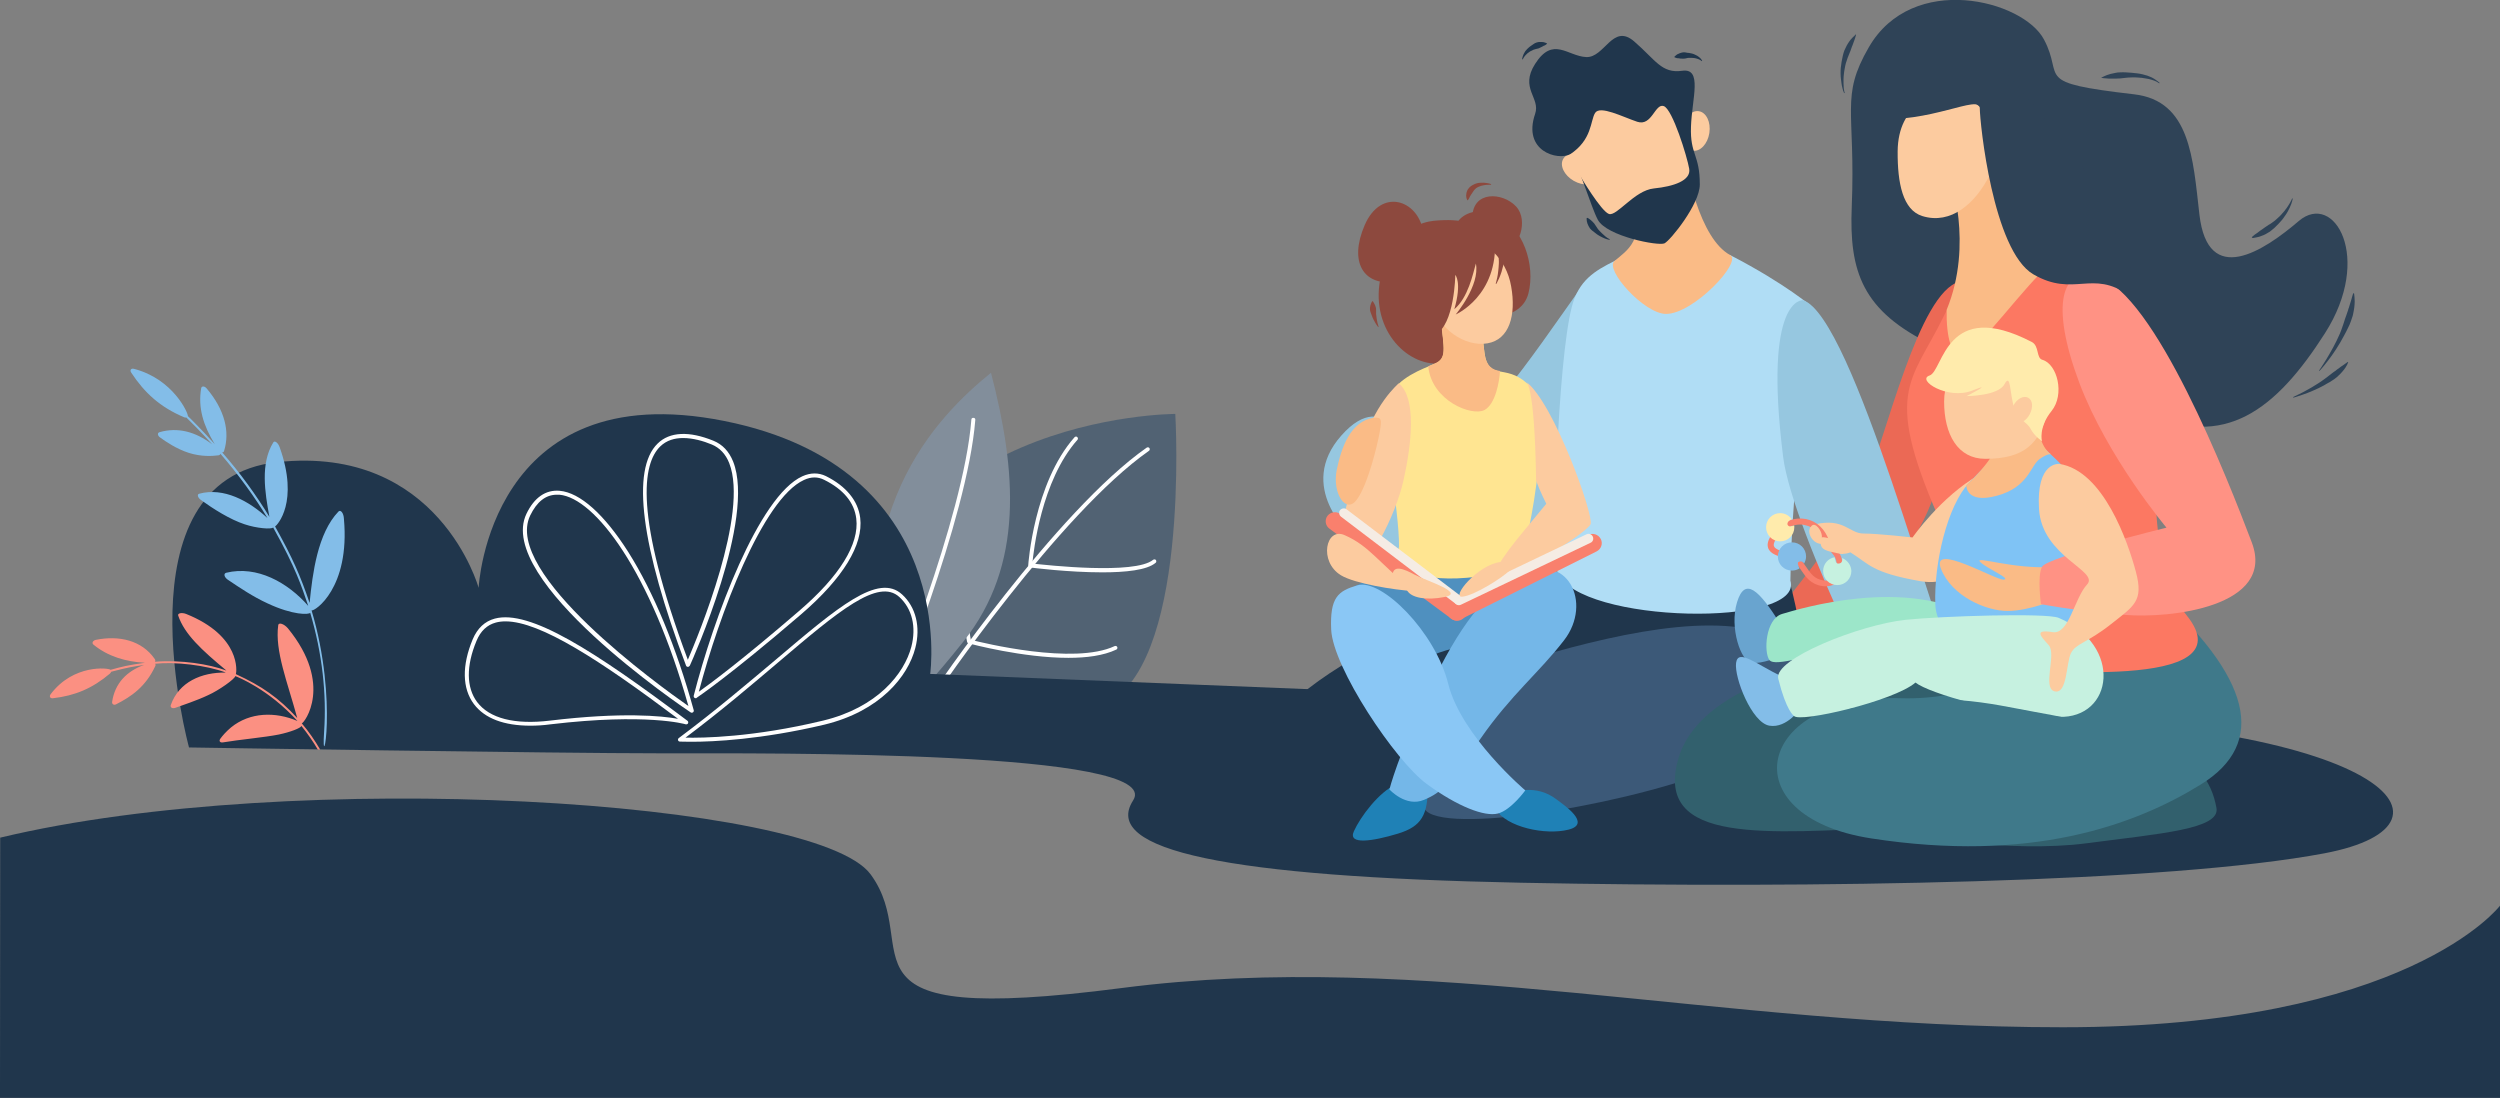 <?xml version="1.0" encoding="utf-8"?>
<!-- Generator: Adobe Illustrator 22.1.0, SVG Export Plug-In . SVG Version: 6.00 Build 0)  -->
<svg version="1.1" id="Layer_1" xmlns="http://www.w3.org/2000/svg" xmlns:xlink="http://www.w3.org/1999/xlink" x="0px" y="0px"
	 viewBox="0 0 1275 559.9" style="enable-background:new 0 0 1275 559.9;" xml:space="preserve">
<rect x="0" y="0" width="1275" height="559.9" fill="#808080" stroke="none"/>
<style type="text/css">
	.st0{fill:#20364C;}
	.st1{fill:#516273;}
	.st2{fill:#FFFFFF;}
	.st3{fill:#828E9B;}
	.st4{fill:#83BDE8;}
	.st5{fill:#FB9082;}
	.st6{fill:#2F4357;}
	.st7{fill:#EB6955;}
	.st8{fill:#96C7E0;}
	.st9{fill:#B0DDF5;}
	.st10{fill:#FABB86;}
	.st11{fill:#FCCB9F;}
	.st12{fill:#3C5978;}
	.st13{fill:#8D493E;}
	.st14{fill:#4F90BF;}
	.st15{fill:#FFE591;}
	.st16{fill:#1F81B6;}
	.st17{fill:#74B7E8;}
	.st18{fill:#8AC7F5;}
	.st19{fill:#F9806D;}
	.st20{fill:#F5ECE4;}
	.st21{fill:#32606D;}
	.st22{fill:#3F798A;}
	.st23{fill:#FC7862;}
	.st24{fill:#69A4CF;}
	.st25{fill:#9CE6C9;}
	.st26{fill:#7FC3F5;}
	.st27{fill:#FFEBAC;}
	.st28{fill:#C6F1E0;}
	.st29{fill:#FF9284;}
</style>
<path class="st0" d="M0.1,427.2c150-36,415.9-19.3,443.9,18.7s-26,78,128,58c154-20,304,20,480,20s223-62,223-62v98l-1275,0
	L0.1,427.2z"/>
<g>
	<g>
		<path class="st1" d="M433.4,348.1c12-137,166-137,166-137s8,132-38,149S433.4,348.1,433.4,348.1z"/>
		<g>
			<path class="st2" d="M476.1,355.5c-0.2,0-0.4-0.1-0.6-0.2c-0.5-0.3-0.6-0.9-0.3-1.4c0.6-0.9,63.3-93.2,109.6-125.6
				c0.5-0.3,1.1-0.2,1.4,0.2c0.3,0.5,0.2,1.1-0.2,1.4C540,262.1,477.6,354.1,476.9,355C476.7,355.3,476.4,355.5,476.1,355.5z"/>
		</g>
		<g>
			<path class="st2" d="M562.2,291.9c-17.1,0-35.6-2.3-36.9-2.5c-0.5-0.1-0.9-0.5-0.9-1.1c0-0.4,2.9-41.9,23.6-65.3
				c0.4-0.4,1-0.5,1.4-0.1c0.4,0.4,0.5,1,0.1,1.4c-18.5,20.9-22.4,56.9-23,63.1c7.1,0.8,52.2,5.8,61.6-1.9c0.4-0.3,1.1-0.3,1.4,0.1
				c0.3,0.4,0.3,1.1-0.1,1.4C585,290.8,573.9,291.9,562.2,291.9z"/>
		</g>
		<g>
			<path class="st2" d="M544.9,335.5c-23.2,0-49.5-7-51-7.4c-0.4-0.1-0.6-0.4-0.7-0.8c-0.1-0.4-8.5-44,8.1-73.4
				c0.3-0.5,0.9-0.6,1.4-0.4c0.5,0.3,0.6,0.9,0.4,1.4c-15.2,26.8-9,66-8,71.4c5.9,1.5,52.6,13,73.4,3.2c0.5-0.2,1.1,0,1.3,0.5
				c0.2,0.5,0,1.1-0.5,1.3C562.7,334.4,554.1,335.5,544.9,335.5z"/>
		</g>
	</g>
	<path class="st3" d="M453.4,366.1c-26-104,25-154,52-176c13,50,17,98-14,137S453.4,366.1,453.4,366.1z"/>
	<g>
		<path class="st2" d="M453.4,360.1c-0.1,0-0.3,0-0.4-0.1c-0.5-0.2-0.8-0.8-0.5-1.3c0.4-0.9,39-94.4,42.9-144.7c0-0.6,0.5-1,1.1-0.9
			c0.6,0,1,0.5,0.9,1.1c-4,50.6-42.7,144.4-43.1,145.3C454.2,359.9,453.8,360.1,453.4,360.1z"/>
	</g>
	<path class="st0" d="M994.9,364.7c217.5,0,270,55.5,190.5,70.5c-79.5,15-259.5,18-409.5,15c-150-3-214.5-16.5-198-42
		c16.5-25.5-184.5-24-240-24c-55.5,0-241.5-3-241.5-3s-37.5-136.5,45-145.5c82.5-9,102.7,64.1,102.7,64.1s5.3-109.1,125.3-85.1
		s105,129,105,129L994.9,364.7z"/>
	<path class="st4" d="M172.6,260.9c-10.6,11.1-13.2,31.4-14.7,46.6c-4.8-14.1-8.6-22.8-17.6-39c1-0.6,12.4-12.4,2.3-40.5
		c-0.8-2.2-2.5-3.5-3.2-2.4c-6.7,10.8-4.3,25.6-2,38c-6.4-10.6-14.8-22.3-24.1-32.9c0.5,0,0.9-0.2,1-0.8c3-9.7,0.4-20.8-8.9-31.8
		c-1.1-1.3-2.6-1.3-2.8-0.1c-1.7,10,1.1,19,6.9,28.5c-5.7-6.4-12.6-13.3-13.7-14.3c0.3-1.3-7.4-18.9-27.5-24.1
		c-1.5-0.4-2.2,0.7-1.4,1.9c6.9,10.5,14.9,17.7,27,22.8c0.4,0.2,0.8,0.2,1.1,0.1c1.3,1.2,7.8,7.7,13.2,13.7
		c-8.7-6.6-17.7-8.8-26.8-6.2c-1.2,0.3-1.1,1.7,0.1,2.6c3,2.2,8.6,6,14.9,8c3.2,1,6.2,1.4,8.8,1.5c2.6,0.1,4.8-0.1,6.3-0.3
		c0.5-0.1,0.8-0.4,0.9-0.8c9.2,10.6,17.6,22.2,24,32.8c-9.4-8.7-22.3-15.8-34.8-12.4c-1.2,0.3-0.8,2,0.9,3.2
		c6.2,4.5,14.9,10,22.3,12.4c5.9,2,13.7,2.7,14.5,1.6c11.6,20.8,14.5,30,17.9,40c-10.5-12-26.2-20.7-41.8-16.9
		c-1.5,0.4-1.1,2.2,0.7,3.5c6.4,4.3,12.9,8.7,20.3,12.1c13.2,6.2,21.3,5.8,21.8,4.8c6.2,20.9,8.4,41.6,7.1,60.6
		c-1.7,24.5,7.5-15.2-6.4-61.8c1.6,0.6,19.7-11.4,16.5-46.7C175.3,261.7,173.7,259.7,172.6,260.9z"/>
	<path class="st5" d="M153.7,370.2c3.2,4,6,8,8.4,12.1h1.2c-2.7-4.6-5.8-9.2-9.4-13.4c1.3-0.1,16.3-19.9-7.1-48.5
		c-2-2.3-4.7-3.1-4.9-1.6c-1.8,13.2,4.7,29,9.7,47.4c-9.5-10.4-18.3-16.4-30.9-22.2c-0.3-0.1-0.4-0.2-0.4-0.2
		c0.4-1,2.8-19.4-25.4-30.7c-2.3-0.9-4.5-0.3-4,0.9c3.2,9.4,11.8,17.4,24.6,28c-8.7-3.3-23.3-5.6-36.5-4.5c0.3-0.4,0.3-0.8,0-1.3
		c-6.7-9.8-18.5-12.2-30-9.9c-1.6,0.3-2.3,1.6-1.4,2.4c7.4,6.1,16.6,8.8,26.3,9.3c-9.6,1.4-11.2,1.9-17.5,3.6c-1-1-19-3-30.6,12.5
		c-0.8,1.1-0.2,2.2,1.2,2c11.3-1.3,20.1-5,29.1-12.6c0.3-0.3,0.5-0.6,0.6-0.9c8.8-2.3,10.5-2.5,16.8-3.5
		c-8.9,3.2-14.9,9.4-16.3,18.8c-0.2,1.2,0.9,1.9,2,1.3c7.9-4,15.1-9,20-19.5c0.2-0.4,0.2-0.9-0.1-1.2c9.9-1.1,26,0.7,36.1,4.5
		c-12.4-0.2-24,4.8-28.1,16.6c-0.4,1.2,0.8,1.9,2.3,1.4c4-1.5,10.7-3.6,16.8-6.5c5.4-2.4,13.7-8.3,13.8-9.7
		c1.1,0.4,16.9,6.6,31.7,22.9c-11.2-4.8-24.2-4.6-33.9,3.3c-2.5,2.1-4.3,4.2-5.4,5.7c-0.9,1.2-0.2,2.2,1.4,1.9
		c7.5-1.3,21.6-2.6,28.4-4C148,373.4,153.5,371.3,153.7,370.2z"/>
	<g>
		<path class="st2" d="M352.8,363.5c-0.2,0-0.4-0.1-0.6-0.2c-4.1-2.7-99.9-67.5-83.7-101.3c4-8.3,9.8-12.3,16.9-11.7
			c10.4,0.9,22.8,12,35,31.2c13,20.6,24.5,48.5,33.4,80.7c0.1,0.4,0,0.8-0.4,1.1C353.2,363.4,353,363.5,352.8,363.5z M284,252.3
			c-5.7,0-10.2,3.6-13.6,10.6c-14.1,29.4,66.1,87,80.7,97.2c-19.3-68.6-47.6-106.1-65.8-107.8C284.8,252.3,284.4,252.3,284,252.3z"
			/>
	</g>
	<g>
		<path class="st2" d="M270.5,370.1c-13.5,0-23.3-3.7-28.8-11c-6-8-6.2-19.7-0.6-33.1c2.4-5.6,6.1-9.1,11.2-10.5
			c17.8-4.8,50.8,16.4,98.3,52.1c0.4,0.3,0.5,0.8,0.3,1.3c-0.2,0.4-0.7,0.6-1.2,0.5c-0.2-0.1-19.9-5.8-68.9,0
			C277.2,369.9,273.8,370.1,270.5,370.1z M257.8,316.9c-1.8,0-3.4,0.2-4.9,0.6c-4.5,1.2-7.8,4.3-9.9,9.4
			c-5.3,12.7-5.2,23.7,0.3,31.1c6.3,8.4,19.2,11.7,37.3,9.5c36.8-4.4,56.9-2.4,65.2-0.9C306,336.7,275.5,316.9,257.8,316.9z"/>
	</g>
	<g>
		<path class="st2" d="M350.8,340.1c-0.4,0-0.8-0.3-0.9-0.6c-23-60.9-28.1-100.1-14.5-113.3c6.1-6,16-6.5,28.5-1.4
			c4.6,1.9,7.9,5.4,10,10.6c11.6,29.1-20.7,101-22.1,104.1C351.5,339.9,351.2,340.1,350.8,340.1z M348.4,223.4
			c-4.3,0-8.4,1.1-11.7,4.3c-8.9,8.7-13.6,34.6,14.1,108.8c5.4-12.6,31.2-74.7,21.1-100.3c-1.8-4.6-4.8-7.8-8.9-9.5
			C358.7,224.9,353.4,223.4,348.4,223.4z"/>
	</g>
	<g>
		<path class="st2" d="M354.8,356.1c-0.2,0-0.4-0.1-0.6-0.2c-0.3-0.2-0.5-0.7-0.4-1.1c10.1-39.5,33.2-101.8,55.4-111.9
			c4.2-1.9,8.3-1.9,12-0.1c10.4,5.2,16.4,12.6,17.5,21.3c1.7,13.7-8.7,30.7-29.9,49c-37.6,32.3-53.3,42.6-53.4,42.7
			C355.2,356.1,355,356.1,354.8,356.1z M415.4,243.5c-1.7,0-3.5,0.4-5.4,1.3c-21,9.6-43.3,68.8-53.6,108c5.5-3.9,21.4-15.6,51-41.1
			c20.8-17.8,30.9-34.2,29.3-47.2c-1-8.2-6.5-14.9-16.4-19.8C418.7,243.9,417.1,243.5,415.4,243.5z"/>
	</g>
	<g>
		<path class="st2" d="M352.8,378.3c-3.9,0-6-0.1-6.1-0.1c-0.4,0-0.8-0.3-0.9-0.7c-0.1-0.4,0-0.8,0.4-1.1
			c18.9-14.1,35.2-28,49.6-40.1c31.5-26.7,52.2-44.3,64.3-33.1c7,6.4,9.5,16.6,6.7,27.3c-3.7,14.4-17.9,32.2-46.5,39.1
			C388.2,377.2,363.6,378.3,352.8,378.3z M349.6,376.2c8.3,0.2,34.6-0.1,70.2-8.7c27.7-6.7,41.4-23.9,45-37.7
			c2.6-10.1,0.4-19.3-6.1-25.3c-10.8-9.9-31.1,7.2-61.7,33.2C383.2,349.4,367.6,362.7,349.6,376.2z"/>
	</g>
</g>
<g>
	<path class="st6" d="M953.1,24.1c22.3-38.6,78.7-24,89.3-4c10.7,20-6.5,21.9,46,28c28.7,3.3,30,32.7,33.3,61.3
		c4.3,37.3,32.7,18.7,50.7,3.3c18-15.3,38,18.7,13.3,57.3c-24.7,38.7-51.3,60-92,40s-72-16.7-108-34c-36-17.3-42.7-37.5-41.3-70.7
		C946.4,56.1,938.4,49.5,953.1,24.1z"/>
	<path class="st7" d="M999.4,143.6c-21,5.5-37.5,79.5-48.5,105s-68,91.5-68,91.5l35.5,16c0,0,42-56,57.5-81.5s13.5-42,17-44.5
		S999.4,143.6,999.4,143.6z"/>
	<g>
		<path class="st0" d="M907.9,278.1c12.5,46,17.2,68.7,0.5,82.7c-16.7,14-170.7,38.7-182,16c-11.3-22.7,82-96,82-96L907.9,278.1z"/>
		<path class="st8" d="M808.1,144.1c-29.5,41.5-55.1,81.4-80.3,86.7c-9.1,1.9-20-35.4-43.7-8.7c-23.3,26.3,5,51,5,51
			s44.3,28.5,79.3,13s50-66,50-66L808.1,144.1z"/>
		<path class="st9" d="M882.4,130.1c29,15,42.5,27,42.5,27s-11.2,87-11.8,139c7.3,24-107.5,22.2-118.7-4
			c-3.2-7.4-0.1-107.2,7.2-135.5c3.5-13.7,11.8-18.5,21.8-23.5S882.4,130.1,882.4,130.1z"/>
		<path class="st8" d="M919.6,153.1c25.5,8.5,67.7,171,81,198.3c13.3,27.3,18.7,27.3,8,33.3c-10.7,6-20.7,7.3-29.3,4
			c-8.7-3.3-65.3-118.2-69.9-155.7C899.1,150.8,919.6,153.1,919.6,153.1z"/>
		<path class="st10" d="M856.4,66.1c3.5,21.5,10.5,55.5,26,64c6.3,3.4-18.7,30-32.7,30c-11.2,0-31.5-22.7-26.3-27
			c6.5-5.5,15.5-10.5,10-31S856.4,66.1,856.4,66.1z"/>
		<path class="st11" d="M859.9,76c-0.5,20.2-3.8,35.9-22.6,40.9c-12.6,3.3-24.4-11.1-32.3-29.7C794.4,62.1,810,49,825.1,45.9
			C840.3,42.8,860.7,46.6,859.9,76z"/>
		<path class="st0" d="M794.9,292.3C679.7,327.5,620,376,645.3,405.5c25.3,29.5,69.9,13.2,117.2-10.4c47.4-23.6,47.2-76.3,45.1-76.6
			L794.9,292.3z"/>
		<path class="st12" d="M901.9,323.4c-34.6-12.2-92.1,3.5-135.7,17c-43.7,13.5-52.2,61.4-38.7,73.3c13.5,11.9,110.1-4.5,155-24.5
			C927.4,369.1,927.8,332.6,901.9,323.4z"/>
		<ellipse transform="matrix(0.152 -0.988 0.988 0.152 667.669 911.298)" class="st11" cx="865" cy="66.5" rx="10.2" ry="7"/>
		<ellipse transform="matrix(0.5 -0.866 0.866 0.5 328.459 741.178)" class="st11" cx="806.1" cy="86.1" rx="7" ry="10.2"/>
		<path class="st0" d="M782.9,32.6c9.1-14.3,16.5-4,26-3.5s13.5-17.5,24.5-8s14,16.5,24.5,15s5,14,4.5,28.5s4.5,14,4.5,29.5
			c0,10-15,28.5-18,30s-29.5-3.6-34-12c-3.5-6.5-9.5-27.5-14-33.5c-6.5,3.5-24.5-1.5-18-20.5C785.8,49.9,774.9,45.1,782.9,32.6z"/>
		<path class="st11" d="M800.6,78.8C800.6,78.8,800.6,78.8,800.6,78.8c11.5-7.5,10.4-17.2,12.9-21.2c2.5-4,14,2,21.5,4.5
			c7.5,2.5,9-9.5,13.5-8s12,26,13,32s-8,9-18,10s-19,14.5-23,13s-14.2-18.7-15-20C803.7,86.5,800.4,79,800.6,78.8z"/>
		<path class="st0" d="M809.6,111.1c0,0,0.3,0.1,0.7,0.4c0.2,0.1,0.4,0.3,0.7,0.5c0.2,0.2,0.5,0.4,0.8,0.7c0.3,0.2,0.5,0.5,0.8,0.8
			c0.3,0.3,0.6,0.6,0.8,1c0.3,0.4,0.5,0.7,0.8,1.2c0.3,0.4,0.5,0.8,0.8,1.2c0.3,0.4,0.6,0.7,1,1.1c0.3,0.3,0.7,0.7,1,1
			c0.3,0.3,0.7,0.6,1,0.9c0.3,0.3,0.6,0.5,0.9,0.8c0.6,0.5,1.1,0.8,1.5,1c0.4,0.2,0.6,0.3,0.6,0.3l-0.1,0.3c0,0-1.1-0.1-2.5-0.7
			c-0.7-0.3-1.6-0.7-2.5-1.2c-0.4-0.2-0.9-0.5-1.3-0.8c-0.4-0.3-0.8-0.6-1.3-1c-0.4-0.3-0.8-0.7-1.3-1c-0.4-0.4-0.8-0.7-1.1-1.1
			c-0.6-0.8-1-1.7-1.3-2.5c-0.1-0.4-0.2-0.8-0.3-1.1c0-0.3-0.1-0.6-0.1-0.9c0-0.5,0-0.8,0-0.8L809.6,111.1z"/>
		<path class="st0" d="M789,22.3c0,0-0.2,0.2-0.6,0.5c-0.2,0.1-0.4,0.3-0.7,0.4c-0.1,0.1-0.3,0.1-0.5,0.2c-0.1,0.1-0.3,0.2-0.5,0.3
			c-0.3,0.2-0.6,0.3-1,0.5c-0.4,0.2-0.7,0.3-1.1,0.5c-0.4,0.1-0.8,0.2-1.3,0.3c-0.5,0.1-0.9,0.3-1.3,0.4c-0.4,0.2-0.8,0.4-1.2,0.6
			c-0.4,0.2-0.8,0.4-1.1,0.7c-0.4,0.2-0.7,0.5-1,0.8c-0.3,0.3-0.6,0.5-0.8,0.8c-0.5,0.5-0.8,1-1,1.4c-0.2,0.4-0.3,0.6-0.3,0.6
			l-0.3-0.1c0,0,0-0.3,0.1-0.7c0.1-0.4,0.3-1.1,0.6-1.8c0.2-0.3,0.4-0.7,0.6-1.1c0.2-0.4,0.5-0.8,0.9-1.2c0.3-0.4,0.7-0.7,1.1-1.1
			c0.4-0.3,0.8-0.7,1.3-1c0.4-0.3,0.9-0.6,1.3-0.9c0.5-0.3,0.9-0.6,1.4-0.7c0.5-0.1,0.9-0.3,1.4-0.3c0.5,0,0.9,0,1.3,0
			c0.8,0,1.4,0.2,1.9,0.4c0.5,0.2,0.7,0.3,0.7,0.3L789,22.3z"/>
		<path class="st0" d="M853.9,29c0,0,0.2-0.2,0.5-0.5c0.2-0.2,0.4-0.3,0.6-0.5c0.2-0.2,0.5-0.4,0.9-0.5c0.3-0.2,0.7-0.3,1.2-0.5
			c0.4-0.2,0.9-0.2,1.3-0.3c0.5-0.1,1,0,1.5,0.1c0.5,0.1,1,0.2,1.5,0.2c0.5,0.1,1,0.2,1.5,0.3c0.5,0.1,0.9,0.3,1.4,0.5
			c0.4,0.2,0.8,0.4,1.2,0.6c0.4,0.2,0.7,0.5,1,0.7c1.2,0.9,1.6,1.9,1.6,1.9l-0.2,0.2c0,0-0.2-0.2-0.5-0.4c-0.3-0.2-0.8-0.5-1.4-0.7
			c-0.3-0.1-0.6-0.2-1-0.3c-0.4-0.1-0.8-0.2-1.1-0.2c-0.4,0-0.8-0.1-1.2-0.1c-0.4,0-0.8,0-1.3,0c-0.4,0-0.9,0.1-1.3,0.2
			c-0.4,0.1-0.8,0.2-1.2,0.2c-0.4,0.1-0.8,0-1.2,0c-0.4,0-0.7,0-1.1-0.1c-0.3-0.1-0.7-0.1-1-0.1c-0.3,0-0.6-0.1-0.8-0.2
			c-0.4-0.1-0.7-0.2-0.7-0.2L853.9,29z"/>
	</g>
	<g>
		<path class="st13" d="M731.2,112.6c8.3-0.8,12.6,0,12.6,0s5.9-8.5,19.4-2.8s20,25.3,16.3,39.8s-24.3,12.3-24.3,12.3
			s-1.5,20.5-19,23.3s-37.3-16.3-32.3-42.8S727,113.1,731.2,112.6z"/>
		<path class="st14" d="M716.8,277.8c-2,10.7-13.9,15.4-25.8,21.1c-10.5,5,12.2,38.6,22.8,40.6c10.7,2,22.3-17.3,60.3-6.7
			c17.4,4.9,34.3-27,10.7-44c-6-4.3-16-18.3-17.3-18.3C766.1,270.5,716.8,277.8,716.8,277.8z"/>
		<path class="st15" d="M734.8,162.5c1.7,15.7,3.3,20.3-3,23c-6.3,2.7-19,7-23.3,17c-4.3,10,5.3,58.3,5,76.3
			c-3,11.3,10.7,19,40,15.3c29.3-3.7,24.3-10.7,24.3-14c0-3.3,6.3-26.3,7.3-51c1-24.7-0.5-28.4-6.2-33.5
			c-11.3-10.3-19.8-1.2-21.8-15.5c-1.9-13.3-0.7-22-0.7-22L734.8,162.5z"/>
		<path class="st11" d="M778.2,194.6c14.3,10.7,34.8,68.5,33,72.7s-33.5,24.3-43.8,26.8s-1.5-9.8,10.3-24s10.9-13.2,10.9-13.2
			s-3.3-6.5-5.2-11.8C782.7,194.6,778.2,194.6,778.2,194.6z"/>
		<path class="st10" d="M757.1,209.1c5.6-3,7.6-14.5,7.9-19.9c-3.8-0.5-7-2.4-7.9-9.1c-1.9-13.3-0.7-22-0.7-22l-21.7,4.3
			c1.7,15.7,3.3,20.3-3,23c-1,0.4-2.1,0.9-3.3,1.4C730.1,204.5,750.8,212.5,757.1,209.1z"/>
		<path class="st11" d="M770.7,146.1c2.6,14.6-0.9,27.1-12.1,29c-11.2,2-25.9-7.3-28.5-21.9c-2.6-14.6,4.4-28,15.6-30
			C757,121.2,768.2,131.5,770.7,146.1z"/>
		<path class="st16" d="M762.7,412.6c5.5,9.3,25.5,13.5,37.3,10.5s-2.2-12.4-6.3-15.5c-10.5-8-21.8-3.5-22.5-3.3
			S762.7,412.6,762.7,412.6z"/>
		<path class="st16" d="M728.1,400.5c0.3,15-3,21-15.3,24.7c-12.3,3.7-25.7,6-22.3-1.3c3.3-7.3,12.7-20,21.7-24
			S728.1,400.5,728.1,400.5z"/>
		<path class="st17" d="M774.4,293.3c25.1-12.9,38,14.2,23.3,33.2c-12.7,16.5-27,27.7-42.7,50.3c-16.2,23.4-19.3,27.1-28.7,31.1
			c-9.3,4-17.7-5.3-17.7-5.3s4.3-17.2,20-50.5C744.4,318.8,757.7,301.9,774.4,293.3z"/>
		<path class="st18" d="M692.3,298.5c12.2-3.6,39.7,23.7,46.3,50.3c6.7,26.7,39.3,54.3,39.3,54.3s-7.3,10.1-14,11.8
			c-6.7,1.7-20.3-3.4-36.3-15.1c-16-11.7-47.8-59.3-48.7-78.7C678.2,304.6,682.4,301.4,692.3,298.5z"/>
		<path class="st11" d="M713.4,195.5c9,7.5,6.7,30.3,2.3,49.9c-3.9,16.9-17.8,46.3-29.3,47.3s1.5-37.8,7.5-62
			S713.4,195.5,713.4,195.5z"/>
		<path class="st19" d="M738.6,313.8c-1.2-2.3-0.2-5.1,2.1-6.3l69.4-34.7c2.3-1.2,5.1-0.2,6.3,2.1c1.2,2.3,0.2,5.1-2.1,6.3
			l-69.4,34.7C742.5,317.1,739.7,316.1,738.6,313.8z"/>
		<path class="st19" d="M746.9,314.7c-1.5,2.1-4.5,2.5-6.5,1L678,269.6c-2.1-1.5-2.5-4.5-1-6.5s4.5-2.5,6.5-1l62.4,46.1
			C748,309.7,748.5,312.7,746.9,314.7z"/>
		<path class="st20" d="M742.2,307.8l-58.3-44.3c-1-0.8-1.2-2.3-0.5-3.3c0.8-1,2.3-1.2,3.3-0.5L745,304c1,0.8,1.2,2.3,0.5,3.3
			S743.2,308.6,742.2,307.8z"/>
		<path class="st20" d="M811.2,276.8l-66.1,31.6c-1.2,0.6-2.6,0.1-3.2-1.1c-0.6-1.2-0.1-2.6,1.1-3.2l66.1-31.6
			c1.2-0.6,2.6-0.1,3.2,1.1C812.9,274.8,812.4,276.3,811.2,276.8z"/>
		<path class="st11" d="M765.4,286.6c-11.8,1.3-25.8,18.5-19.5,17.7c6.3-0.7,20.8-10,23.8-13.2S765.4,286.6,765.4,286.6z"/>
		<path class="st11" d="M685.7,272.9c-9.5-4.2-13.3,13.5-1.8,20.5c6.9,4.2,27,7.5,37.3,8.1C702.7,286.8,698.7,278.6,685.7,272.9z"/>
		<path class="st11" d="M710.2,294.5c-0.4-7.2,5.9-4.3,11.5-1.3c5.7,3,26,9.2,14.9,11.3c-9.3,1.8-16.9,0.4-19-3.4
			C714,294.4,710.2,294.5,710.2,294.5z"/>
		<path class="st13" d="M762.4,121.9c1.8,29-20,38.5-20,38.5s12.5-14.8,10.3-26c-1.5,5.3-4,17.5-11,23.3c4-13.8,0.5-17.5,0.5-17.5
			s-0.3,25.5-10.3,30.5s-11.5-44-10-44s22.8-7.5,22.8-7.5L762.4,121.9z"/>
		<path class="st13" d="M725.8,117.8c-2.9-16.2-21.6-22-29.8-3c-8.2,18.9-0.6,31,15.4,29C727.4,141.9,725.8,117.8,725.8,117.8z"/>
		<path class="st13" d="M750.9,111c0-13.8,15.4-13.1,22.3-5.7c6.9,7.5,0.4,22-3.7,19.9C765.4,123.2,750.9,111,750.9,111z"/>
		<path class="st13" d="M748.3,102.1c0,0-0.1-0.3-0.3-0.8c-0.1-0.2-0.2-0.5-0.2-0.9c-0.1-0.3-0.1-0.8,0-1.2c0-0.5,0.1-1,0.3-1.5
			c0.2-0.5,0.4-1.1,0.8-1.5c0.2-0.2,0.4-0.5,0.6-0.7c0.2-0.2,0.5-0.4,0.7-0.6c0.5-0.4,1.1-0.6,1.6-0.9c0.5-0.3,1.1-0.4,1.7-0.6
			c0.6-0.1,1.1-0.2,1.6-0.2c1.1-0.1,2,0,2.8,0.1c1.6,0.2,2.6,0.6,2.6,0.6l-0.1,0.3c0,0-1.1,0-2.6,0.1c-0.4,0.1-0.8,0.1-1.2,0.2
			c-0.4,0.1-0.9,0.2-1.3,0.3c-0.4,0.1-0.9,0.3-1.3,0.5c-0.4,0.2-0.8,0.4-1.2,0.7c-0.3,0.3-0.7,0.6-0.9,0.9c-0.1,0.2-0.3,0.3-0.4,0.5
			c-0.1,0.2-0.2,0.3-0.3,0.5c-0.3,0.3-0.4,0.6-0.6,0.9c-0.3,0.3-0.4,0.6-0.6,0.9c-0.2,0.3-0.4,0.5-0.5,0.9c-0.2,0.3-0.3,0.6-0.4,0.8
			c-0.3,0.4-0.5,0.7-0.5,0.7L748.3,102.1z"/>
		<path class="st13" d="M700.1,153.6c0,0,0.2,0.2,0.4,0.6c0.1,0.2,0.2,0.4,0.4,0.7c0.1,0.3,0.2,0.5,0.4,0.8c0.1,0.3,0.2,0.6,0.3,0.9
			c0.1,0.3,0.2,0.7,0.2,1.1c0,0.4,0,0.8,0,1.2c0,0.4,0,0.8,0,1.2c0.1,0.8,0.2,1.6,0.3,2.4c0.1,0.8,0.3,1.5,0.4,2.1
			c0.3,1.2,0.6,2,0.6,2l-0.2,0.2c0,0-0.6-0.6-1.3-1.8c-0.3-0.6-0.7-1.2-1.1-2c-0.4-0.7-0.7-1.6-1-2.4c-0.3-0.8-0.7-1.7-0.8-2.5
			c-0.1-0.8,0-1.6,0.2-2.3c0.2-0.7,0.4-1.2,0.6-1.6c0.2-0.4,0.4-0.6,0.4-0.6L700.1,153.6z"/>
		<path class="st13" d="M765.6,124.1c0,0,0.2,0.3,0.5,0.8c0.2,0.3,0.3,0.6,0.5,1c0.2,0.4,0.3,0.8,0.5,1.4c0.2,0.5,0.3,1.1,0.3,1.6
			c0.1,0.6,0.1,1.2,0.1,1.8c0,0.6-0.1,1.3-0.3,2c-0.1,0.7-0.3,1.3-0.4,2c-0.1,0.7-0.3,1.3-0.5,2c-0.1,0.6-0.4,1.3-0.5,1.9
			c-0.4,1.2-0.8,2.3-1.2,3.2c-0.8,1.8-1.5,3-1.5,3l-0.3-0.1c0,0,0.4-1.3,0.8-3.2c0.2-1,0.4-2.1,0.5-3.3c0.1-1.2,0.3-2.5,0.3-3.7
			c0.1-1.3-0.1-2.5-0.1-3.7c0-0.6,0-1.2,0.1-1.7c0.1-0.5,0.1-1,0.2-1.5c0.1-0.5,0.2-0.9,0.2-1.3c0.1-0.4,0.1-0.8,0.2-1.1
			c0.1-0.6,0.3-0.9,0.3-0.9L765.6,124.1z"/>
	</g>
	<path class="st10" d="M700.4,213.1c-11.6,1.8-16.3,15-18.7,26.7c-2.3,11.7,4.7,22.7,10.3,15c5.7-7.7,10.7-28.7,11.7-34.7
		S704.8,212.5,700.4,213.1z"/>
	<g>
		<path class="st0" d="M1098.9,392.6c13.5-34,37.7-8.8,44.5-5c18,10,68.5,28,23,29c-38.2,0.8-56-7.5-56-7.5L1098.9,392.6z"/>
		<path class="st21" d="M1097.4,376.1c22.5,10.5,30.5,22,33,36c1.9,10.8-28.5,13-66.5,18s-92-4-92-4L1097.4,376.1z"/>
		<path class="st21" d="M1014.9,332.1c-61-4-146.5,11-159,55s46,37.5,109.5,35s105.5-82,105.5-82L1014.9,332.1z"/>
		<path class="st22" d="M1096.9,299.6c52,46,59.5,79.5,25.5,100.5s-87,40-168,27.5c-72.8-11.2-59.2-73.8,15.3-71.5
			C1035.8,358.1,1096.9,299.6,1096.9,299.6z"/>
		<path class="st23" d="M1053.9,131.6c4,2.5,20.1,8.3,29,19.5c29.7,37.4,1.5,124,32.5,163c31,39-79,27-99,27c-20,0-7.6-32.3-25-71
			c-32-71-17-74,0-109S1035.7,120.2,1053.9,131.6z"/>
		<path class="st10" d="M1023.4,75.1l-29,15c0,0,12.3,34.1-1.6,67.9c-0.3,13.7,2.5,24.8,8.3,23.4c7-1.7,34-38.7,43-45
			c2.9-2,6.3-3.7,9.7-5C1034.4,117.6,1033.2,107.4,1023.4,75.1z"/>
		<path class="st11" d="M1014.7,89.4c-7.3,14.4-19.7,25.3-34.3,20.8c-10-3.1-12.7-16.8-12.6-33c0.2-24.5,19.1-31.3,32.1-28
			C1012.8,52.6,1025.3,68.5,1014.7,89.4z"/>
		<path class="st11" d="M1009.4,242.1c-19.7,11.3-34,32-34,32s-17.7-2-25-2c-7.3,0-9.9-8.1-24.7-4.7c-5.8,1.3-2.3,10,3.3,10
			c5.7,0,7,7.3,14.7,4.3c9.7,6,10.7,10.3,35.7,14.7c25,4.3,30.3-23.7,30.3-23.7L1009.4,242.1z"/>
		<path class="st24" d="M907.9,318.1c-11-17.5-18-24-22-11c-4,13,2,30.5,7.5,31s13.5-3,13.5-3L907.9,318.1z"/>
		<path class="st25" d="M1008.9,315.6c-36.5-22-91.5-5-100-2.5s-9.5,19.5-6.5,23.5s21.5-4,35.5-2.5S1008.9,315.6,1008.9,315.6z"/>
		<g>
			<path class="st19" d="M931.2,299c-0.6,0-1.2,0-1.8-0.1c-6-0.9-8.5-4.7-10.8-8.1c-1.7-2.5-3.2-4.7-5.9-5.5l-1.3-0.4
				c-4.5-1.2-8.7-2.3-9.7-5.6c-0.7-2.3,0.4-5.1,3.5-8.7c4.2-4.8,10.1-7,15.8-5.9c5.6,1.1,9.9,5.2,11.9,11.3c0.7,0.7,2.5,2.5,4.9,5.7
				c2.2,3,2.9,9.3,0.4,13.4C936.8,297.7,934.3,299,931.2,299z M918.1,267.5c-3.8,0-7.6,1.8-10.5,5.1c-2.9,3.3-3.2,5-2.9,5.9
				c0.5,1.7,4.1,2.7,7.6,3.6l1.3,0.4c3.8,1.1,5.7,3.9,7.6,6.7c2.1,3.1,4,6.1,8.7,6.8c2.7,0.4,4.6-0.4,5.8-2.3
				c1.7-2.9,1.3-8-0.2-10.1c-2.8-3.8-4.8-5.5-4.8-5.5l-0.3-0.3l-0.1-0.4c-1.7-5.2-5.2-8.7-9.8-9.6
				C919.7,267.6,918.9,267.5,918.1,267.5z"/>
		</g>
		<path class="st26" d="M1030.4,202.8c8,20,0,14.7,18,31.3c18,16.7,19.3,44,17.3,70.7c-2,26.7,2,19.3-24,25.3c-26,6-54-1.3-54.7-22
			c-0.7-20.7,6-50,17.3-62c11.3-12,23-22.3,23-22.3L1030.4,202.8z"/>
		<path class="st10" d="M1019.1,224.8c-1.7,9.7-16.3,22.7-16.3,22.7s-0.3,9.7,15.7,5.3c16-4.3,17-15.3,21.7-18.7
			c4.7-3.3,6-2.3,6-2.3s-7.7-4-6.7-20.7C1040,202.5,1019.1,224.8,1019.1,224.8z"/>
		<path class="st11" d="M1044.2,209.9c-3.8,16.3-11.8,24.1-31.7,24.1c-14.1,0-21-12.5-21-29.2c0-16.7,12.9-25.2,27.1-25.2
			C1032.7,179.6,1049.5,187.1,1044.2,209.9z"/>
		<path class="st27" d="M1036.2,174.4c-44-22.8-45.1,14.8-52.1,17.1c-7,2.3,9.3,12.6,21.7,7.7c12.3-4.9-2.8,2.8-2.8,2.8
			s16.1,0,19.3-6.1c3.3-6.1,2.6,5.1,4.9,11.9s6.5,7.2,8.4,10.9c1.9,3.7,5.8,6.3,5.8,6.3s-1.9-7,4.9-15.4c6.8-8.4,3-23.9-4.7-26.1
			C1038.4,182.6,1040.1,176.4,1036.2,174.4z"/>
		<path class="st11" d="M1035.2,211.2c-1.8,3.5-5.1,5.3-7.5,4.1c-2.3-1.2-2.7-5-0.9-8.4c1.8-3.5,5.1-5.3,7.5-4.1
			S1037,207.7,1035.2,211.2z"/>
		<path class="st4" d="M908.9,345.1c-13.5-6.5-22.5-14.5-23.5-7s8,30.5,17,32s16-9,16-9L908.9,345.1z"/>
		<path class="st28" d="M1049.9,315.1c33,14,28,51.5,0,50.5c-28-1-66.2-12-73-17.5c-11,9.5-59.3,20.7-62,17c0,0-3.9-2.4-8-19
			c-2.5-10,41.5-27.5,65-30C990,314.2,1043.8,312.5,1049.9,315.1z"/>
		<path class="st10" d="M1047.4,289.1c-20.5,1.5-41-6-37.5-2.5s16,8.5,12,9c-4,0.5-37.5-19.5-32-5.5c5.5,14,23,21.5,34,21.5
			c11,0,25-6,25-6L1047.4,289.1z"/>
		<path class="st29" d="M1069.9,141.1c29,8.6,66,102.5,78.5,135.5s-42.1,38.9-64.5,37c-29-2.5-43-5.5-43-5.5s-2-14,0.5-19
			s63.5-20,63.5-20s-30.1-35.7-44.5-74C1045.4,155.1,1051.4,135.6,1069.9,141.1z"/>
		<path class="st11" d="M1050.3,236.6c22.5,3.5,35,40,39,55c4,15-0.8,17.3-12.8,26.8c-12,9.5-17.8,9.7-20.3,14.7s-1.8,21-8.3,19.5
			s1-19-3-23.5s-8-8.3,2-6.7c8.3,1.3,11-17.3,17.5-24.3c6.5-7-23-14-24.5-38.5S1050.3,236.6,1050.3,236.6z"/>
		<g>
			<path class="st11" d="M939.4,275.8c-8.1-1.1-10.8-3.3-10.9-0.3c-0.1,3.1,0.2,4.7,5.2,5.9s6.2,1.2,6.4,1.1
				C940.3,282.5,939.4,275.8,939.4,275.8z"/>
			<path class="st11" d="M923.3,269.1c1.7-3.5,4.8,0.2,5.6,2.9c0.8,2.7-0.4,3.6-0.4,3.6L923.3,269.1z"/>
			<path class="st27" d="M912.9,268.5c-1.4-0.2-2.4-2,0.8-3.8c-1.3-1.8-3.4-3-5.8-3c-4,0-7.2,3.2-7.2,7.2c0,4,3.2,7.2,7.2,7.2
				c4,0,7.2-3.2,7.2-7.2c0-0.3,0-0.7-0.1-1C914.4,268.2,913.6,268.6,912.9,268.5z"/>
			<path class="st4" d="M917.1,286.7c0.7-0.5,1.9-0.8,3,0.7c0.6-1.1,1-2.3,1-3.6c0-4-3.2-7.2-7.2-7.2c-4,0-7.2,3.2-7.2,7.2
				c0,4,3.2,7.2,7.2,7.2c1.4,0,2.7-0.4,3.8-1.1C917.4,289.1,916.5,287.2,917.1,286.7z"/>
			<path class="st28" d="M939.5,284.6c0.2,1.1,0,2.7-1.7,2.8c-1.8,0.2-1.5-1.4-2.2-3.2c-3.3,0.6-5.8,3.5-5.8,7c0,4,3.2,7.2,7.2,7.2
				c4,0,7.2-3.2,7.2-7.2C944.1,288.3,942.2,285.7,939.5,284.6z"/>
		</g>
		<path class="st22" d="M943.4,361.6c46-10,72-2.5,94.5,1.5c22.5,4,48.5,10,48.5,10l-62.5,23L943.4,361.6z"/>
		<path class="st6" d="M954.4,60.5c30,2.7,55.3-12.7,55.3-5.3c0,7.3,6.7,72.7,27.3,84.7c20.7,12,30-2.7,48.7,10.7
			s-23.3-64.7-24-66.7s-42-51.3-42-51.3h-59.3L954.4,60.5z"/>
		<path class="st6" d="M946.6,17.7c0,0-0.1,0.5-0.4,1.4c-0.1,0.4-0.3,0.9-0.5,1.5c-0.2,0.6-0.4,1.2-0.7,1.9c-0.1,0.3-0.2,0.7-0.4,1
			c-0.1,0.4-0.3,0.7-0.4,1.1c-0.2,0.8-0.6,1.6-0.9,2.4c-0.3,0.8-0.7,1.7-1,2.5c-0.3,0.9-0.6,1.8-0.9,2.7c-0.2,0.9-0.5,1.9-0.6,2.8
			c-0.2,0.9-0.3,1.8-0.4,2.7c-0.1,0.9-0.2,1.8-0.2,2.6c0,0.8,0,1.6,0,2.3c0,0.7,0.1,1.4,0.1,2c0,0.6,0.1,1.1,0.2,1.5
			c0.1,0.8,0.3,1.3,0.3,1.3l-0.3,0.1c0,0-0.2-0.5-0.5-1.3c-0.1-0.4-0.3-0.9-0.4-1.5c-0.2-0.6-0.3-1.3-0.4-2
			c-0.2-1.5-0.5-3.3-0.5-5.2c0-1,0-1.9,0.1-2.9c0.1-1,0.3-2,0.4-3c0.2-1,0.4-2,0.6-3c0.2-1,0.5-1.9,0.8-2.8c0.4-0.9,0.8-1.7,1.2-2.5
			c0.4-0.8,0.9-1.5,1.3-2.1c0.4-0.6,0.9-1.2,1.3-1.6c0.4-0.5,0.8-0.8,1.1-1.1c0.6-0.6,1-1,1-1L946.6,17.7z"/>
		<path class="st6" d="M1071.9,39.5c0,0,0.4-0.2,1.2-0.6c0.4-0.2,0.9-0.4,1.4-0.6c0.6-0.2,1.2-0.4,1.9-0.6c0.7-0.2,1.5-0.3,2.3-0.5
			c0.8-0.2,1.7-0.3,2.6-0.3c0.9,0,1.9-0.1,2.8,0c1,0.1,1.9,0.1,2.9,0.2c1,0.1,1.9,0.2,2.9,0.3c1,0.1,1.9,0.3,2.8,0.5
			c0.9,0.2,1.7,0.5,2.5,0.7c0.8,0.3,1.5,0.6,2.2,0.9c0.3,0.2,0.6,0.3,0.9,0.5c0.3,0.2,0.6,0.3,0.8,0.5c0.5,0.3,0.9,0.6,1.3,0.9
			c0.7,0.5,1,0.9,1,0.9l-0.2,0.2c0,0-0.1-0.1-0.3-0.2c-0.2-0.1-0.4-0.3-0.8-0.5c-0.3-0.2-0.8-0.4-1.3-0.6c-0.3-0.1-0.5-0.2-0.8-0.3
			c-0.3-0.1-0.6-0.2-1-0.3c-0.7-0.2-1.4-0.4-2.2-0.5c-0.8-0.1-1.6-0.3-2.5-0.4c-0.9-0.1-1.8-0.1-2.7-0.2c-0.9-0.1-1.8,0-2.8,0
			c-0.9,0-1.9,0.1-2.8,0.2c-0.9,0.1-1.8,0.2-2.7,0.3c-0.9,0-1.7,0.1-2.5,0.1c-0.8,0-1.6,0-2.3,0c-0.7,0-1.4,0-2-0.1
			c-0.6,0-1.1-0.1-1.5-0.1c-0.9-0.1-1.4-0.2-1.4-0.2L1071.9,39.5z"/>
		<path class="st6" d="M1148.4,121c0,0,0.3-0.4,1-0.9c0.3-0.3,0.7-0.6,1.2-0.9c0.5-0.3,1-0.7,1.5-1.1c0.3-0.2,0.5-0.4,0.8-0.6
			c0.3-0.2,0.6-0.4,0.9-0.6c0.6-0.5,1.3-0.9,2-1.4c0.7-0.5,1.4-1,2.2-1.4c0.7-0.5,1.4-1,2.2-1.6c0.7-0.6,1.3-1.2,2-1.8
			c0.6-0.6,1.3-1.2,1.8-1.9c0.3-0.3,0.6-0.6,0.8-0.9c0.3-0.3,0.5-0.6,0.7-0.9c0.5-0.6,0.9-1.2,1.3-1.8c0.4-0.6,0.7-1.1,1-1.6
			c0.3-0.5,0.5-0.9,0.7-1.3c0.3-0.7,0.5-1.1,0.5-1.1l0.3,0.1c0,0-0.1,0.5-0.3,1.3c-0.2,0.8-0.6,1.9-1.2,3.2c-0.3,0.6-0.6,1.3-1,2
			c-0.4,0.7-0.8,1.4-1.4,2.2c-0.5,0.8-1.1,1.5-1.6,2.2c-0.6,0.7-1.2,1.4-1.9,2.1c-1.3,1.4-2.7,2.7-4.2,3.8c-0.8,0.5-1.5,0.9-2.2,1.3
			c-0.7,0.4-1.5,0.7-2.1,0.9c-1.3,0.6-2.5,0.7-3.3,0.9c-0.8,0.2-1.3,0.2-1.3,0.2L1148.4,121z"/>
		<path class="st6" d="M1200.6,149.7c0,0,0.1,0.7,0.2,1.9c0,0.6,0.1,1.3,0.1,2.2c0,0.9-0.1,1.8-0.2,2.9c-0.1,1.1-0.4,2.2-0.6,3.4
			c-0.1,0.3-0.1,0.6-0.2,0.9c-0.1,0.3-0.2,0.6-0.3,0.9c-0.2,0.6-0.4,1.2-0.6,1.8c-0.4,1.3-1,2.5-1.6,3.7c-0.6,1.2-1.2,2.5-1.9,3.7
			c-0.7,1.2-1.3,2.4-2,3.6c-0.7,1.2-1.4,2.3-2.1,3.4c-0.7,1.1-1.4,2.1-2.1,3.1c-0.7,1-1.4,1.9-2,2.7c-2.5,3.3-4.4,5.3-4.4,5.3
			l-0.2-0.2c0,0,1.6-2.2,3.7-5.7c0.5-0.9,1.1-1.8,1.7-2.9c0.6-1,1.2-2.1,1.8-3.2c0.6-1.1,1.2-2.3,1.8-3.5c0.6-1.2,1.1-2.4,1.7-3.7
			c0.5-1.3,1-2.5,1.4-3.8c0.4-1.3,0.9-2.5,1.2-3.7c0.4-1.2,0.9-2.3,1.2-3.4c0.2-0.5,0.4-1.1,0.5-1.6c0.2-0.5,0.4-1,0.5-1.5
			c0.3-0.9,0.6-1.8,0.8-2.6c0.3-0.8,0.4-1.5,0.6-2.1c0.3-1.2,0.6-1.8,0.6-1.8L1200.6,149.7z"/>
		<path class="st6" d="M1197.6,184.7c0,0-0.2,0.5-0.6,1.4c-0.2,0.4-0.5,0.9-0.9,1.5c-0.4,0.5-0.8,1.2-1.4,1.8
			c-0.5,0.6-1.1,1.3-1.8,1.9c-0.6,0.7-1.4,1.3-2.2,1.9c-0.8,0.6-1.7,1.1-2.6,1.7c-0.9,0.5-1.9,1-2.8,1.6c-1.9,1-3.8,2-5.6,2.7
			c-1.8,0.8-3.6,1.5-5.1,2c-3,1.1-5,1.6-5,1.6l-0.1-0.3c0,0,1.9-0.9,4.7-2.3c0.7-0.4,1.5-0.8,2.2-1.2c0.8-0.4,1.6-0.9,2.5-1.4
			c0.9-0.5,1.7-1,2.6-1.6c0.9-0.5,1.7-1.1,2.6-1.7c0.8-0.6,1.7-1.2,2.5-1.8c0.8-0.7,1.6-1.2,2.3-1.8c0.7-0.6,1.5-1.1,2.2-1.6
			c0.4-0.3,0.7-0.5,1-0.8c0.3-0.2,0.7-0.4,1-0.7c0.6-0.5,1.2-0.9,1.7-1.2c0.5-0.4,1-0.7,1.4-1c0.8-0.6,1.2-0.8,1.2-0.8L1197.6,184.7
			z"/>
	</g>
</g>
<g>
</g>
<g>
</g>
<g>
</g>
<g>
</g>
<g>
</g>
<g>
</g>
<g>
</g>
<g>
</g>
<g>
</g>
<g>
</g>
<g>
</g>
<g>
</g>
<g>
</g>
<g>
</g>
<g>
</g>
</svg>
